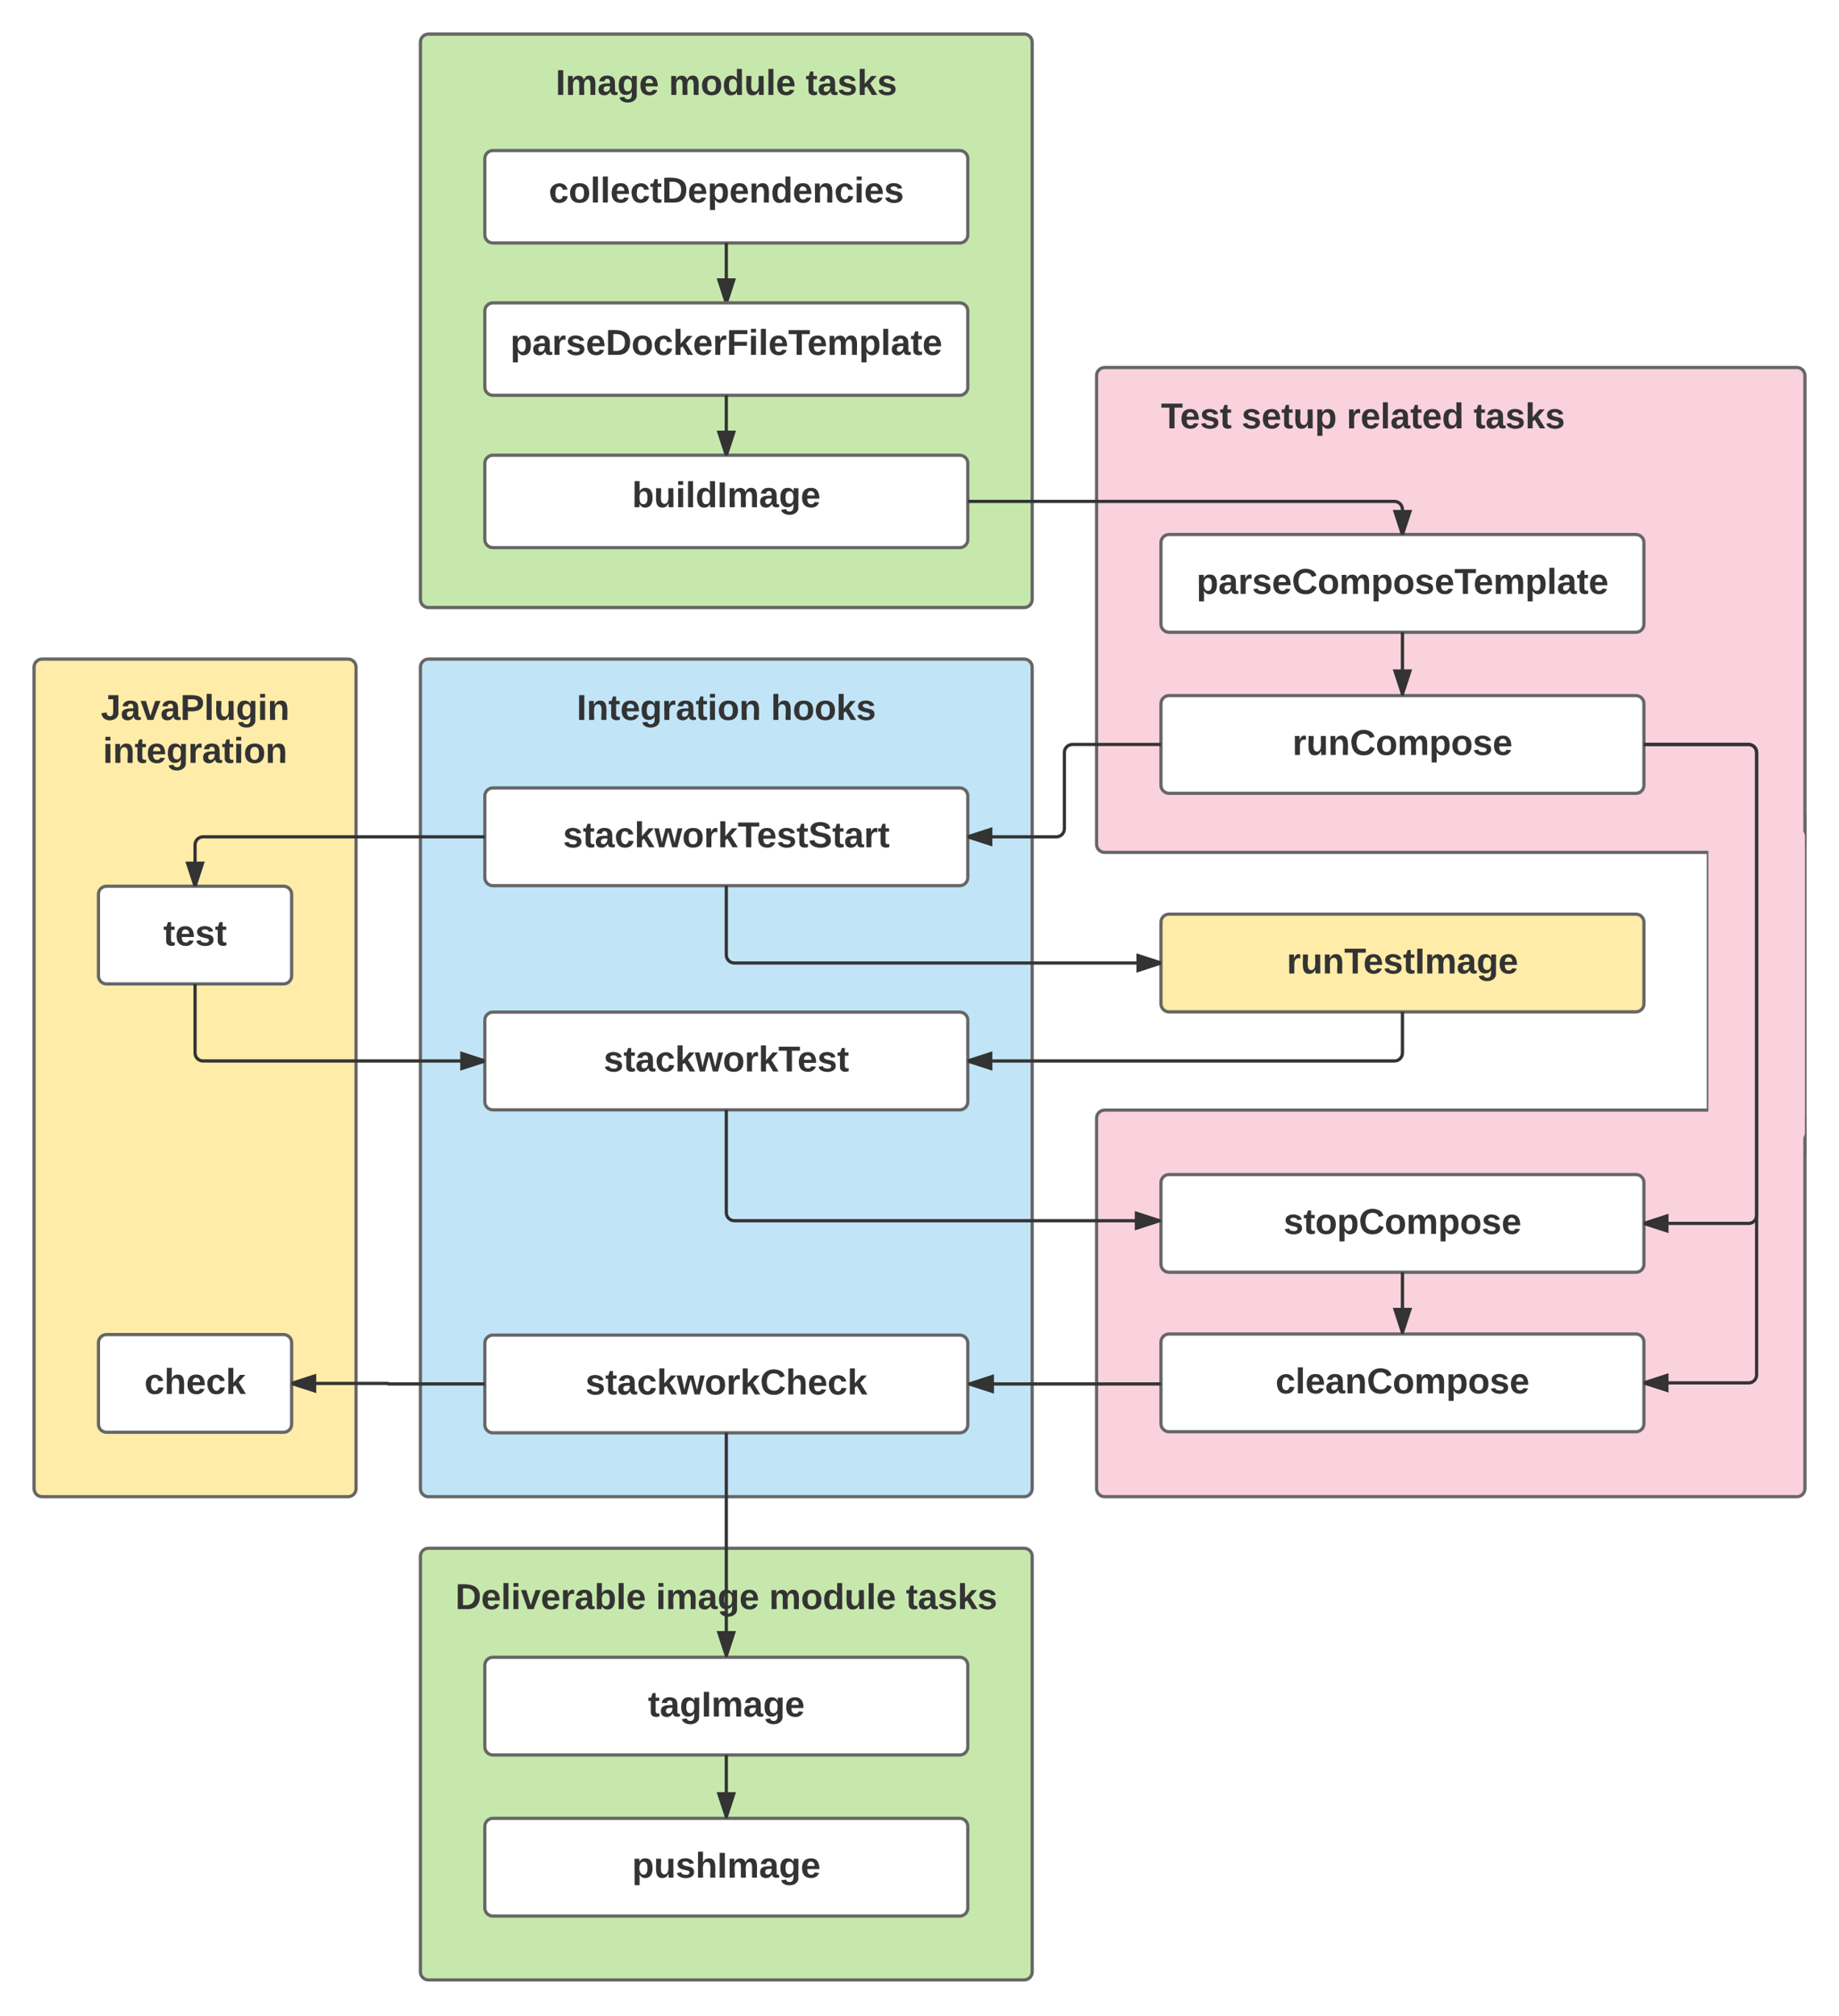 <svg xmlns="http://www.w3.org/2000/svg" xmlns:xlink="http://www.w3.org/1999/xlink" width="1142.33" height="1251.32"><g transform="translate(0 0)"><path d="M1061.16 716.16c0 2.77 2.24 5 5 5h50c2.77 0 5-2.23 5-5v-210c0-2.76-2.23-5-5-5h-50c-2.76 0-5 2.24-5 5z" stroke="#666" stroke-width="2" fill="#f9d2de"/><use xlink:href="#a" transform="matrix(1,0,0,1,1066.164,506.164) translate(25 111.667)"/><path d="M681.16 924.16c0 2.77 2.24 5 5 5h430c2.77 0 5-2.23 5-5v-230c0-2.76-2.23-5-5-5h-430c-2.76 0-5 2.24-5 5z" stroke="#666" stroke-width="2" fill="#f9d2de"/><use xlink:href="#a" transform="matrix(1,0,0,1,686.164,694.164) translate(35 32.778)"/><path d="M681.16 524.16c0 2.77 2.24 5 5 5h430c2.77 0 5-2.23 5-5v-291c0-2.76-2.23-5-5-5h-430c-2.76 0-5 2.24-5 5z" stroke="#666" stroke-width="2" fill="#f9d2de"/><use xlink:href="#b" transform="matrix(1,0,0,1,686.164,233.164) translate(35 32.778)"/><use xlink:href="#c" transform="matrix(1,0,0,1,686.164,233.164) translate(85.062 32.778)"/><use xlink:href="#d" transform="matrix(1,0,0,1,686.164,233.164) translate(150.309 32.778)"/><use xlink:href="#e" transform="matrix(1,0,0,1,686.164,233.164) translate(229.198 32.778)"/><path d="M1061.16 703.16c0 2.77 2.24 5 5 5h50c2.77 0 5-2.23 5-5v-184c0-2.76-2.23-5-5-5h-50c-2.76 0-5 2.24-5 5z" fill="#f9d2de"/><use xlink:href="#a" transform="matrix(1,0,0,1,1066.164,519.164) translate(25 98.667)"/><path d="M261.16 1224.16c0 2.77 2.24 5 5 5h370c2.77 0 5-2.23 5-5v-258c0-2.76-2.23-5-5-5h-370c-2.76 0-5 2.24-5 5z" stroke="#666" stroke-width="2" fill="#c7e8ac"/><use xlink:href="#f" transform="matrix(1,0,0,1,266.164,966.164) translate(16.698 32.778)"/><use xlink:href="#g" transform="matrix(1,0,0,1,266.164,966.164) translate(141.265 32.778)"/><use xlink:href="#h" transform="matrix(1,0,0,1,266.164,966.164) translate(211.574 32.778)"/><use xlink:href="#e" transform="matrix(1,0,0,1,266.164,966.164) translate(296.574 32.778)"/><path d="M261.16 372.16c0 2.77 2.24 5 5 5h370c2.77 0 5-2.23 5-5v-346c0-2.76-2.23-5-5-5h-370c-2.76 0-5 2.24-5 5z" stroke="#666" stroke-width="2" fill="#c7e8ac"/><use xlink:href="#i" transform="matrix(1,0,0,1,266.164,26.164) translate(78.981 32.778)"/><use xlink:href="#j" transform="matrix(1,0,0,1,266.164,26.164) translate(149.29 32.778)"/><use xlink:href="#e" transform="matrix(1,0,0,1,266.164,26.164) translate(234.29 32.778)"/><path d="M261.16 924.16c0 2.77 2.24 5 5 5h370c2.77 0 5-2.23 5-5v-510c0-2.76-2.23-5-5-5h-370c-2.76 0-5 2.24-5 5z" stroke="#666" stroke-width="2" fill="#c1e4f7"/><use xlink:href="#k" transform="matrix(1,0,0,1,266.164,414.164) translate(92.068 32.778)"/><use xlink:href="#l" transform="matrix(1,0,0,1,266.164,414.164) translate(212.685 32.778)"/><path d="M21.16 924.16c0 2.77 2.24 5 5 5h190c2.77 0 5-2.23 5-5v-510c0-2.76-2.23-5-5-5h-190c-2.76 0-5 2.24-5 5z" stroke="#666" stroke-width="2" fill="#ffeca9"/><use xlink:href="#m" transform="matrix(1,0,0,1,26.164,414.164) translate(36.451 32.778)"/><use xlink:href="#n" transform="matrix(1,0,0,1,26.164,414.164) translate(37.778 59.444)"/><path d="M301.16 98.47c0-2.76 2.24-5 5-5h290c2.77 0 5 2.24 5 5v47.37c0 2.76-2.23 5-5 5h-290c-2.76 0-5-2.24-5-5z" stroke="#666" stroke-width="2" fill="#fff"/><use xlink:href="#o" transform="matrix(1,0,0,1,301.164,93.468) translate(39.727 32.278)"/><path d="M451.16 150.84v37.2" stroke="#333" stroke-width="2" fill="none"/><path d="M451.16 188.03l-4.63-14.26h9.27z" fill="#333"/><path d="M452.22 188.03h-2.1l-4.97-15.26h12.03zm-4.3-13.26l3.24 10.03 3.26-10.03z" fill="#333"/><path d="M301.16 193.03c0-2.76 2.24-5 5-5h290c2.77 0 5 2.24 5 5v47.37c0 2.76-2.23 5-5 5h-290c-2.76 0-5-2.24-5-5z" stroke="#666" stroke-width="2" fill="#fff"/><use xlink:href="#p" transform="matrix(1,0,0,1,301.164,188.034) translate(15.869 32.278)"/><path d="M721.16 572.5c0-2.76 2.24-5 5-5h290c2.77 0 5 2.24 5 5v50.66c0 2.77-2.23 5-5 5h-290c-2.76 0-5-2.23-5-5z" stroke="#666" stroke-width="2" fill="#ffeca9"/><use xlink:href="#q" transform="matrix(1,0,0,1,721.164,567.497) translate(78.153 36.84)"/><path d="M721.16 436.83c0-2.76 2.24-5 5-5h290c2.77 0 5 2.24 5 5v50.67c0 2.76-2.23 5-5 5h-290c-2.76 0-5-2.24-5-5z" stroke="#666" stroke-width="2" fill="#fff"/><use xlink:href="#r" transform="matrix(1,0,0,1,721.164,431.831) translate(81.672 36.84)"/><path d="M721.16 734.16c0-2.76 2.24-5 5-5h290c2.77 0 5 2.24 5 5v50.67c0 2.76-2.23 5-5 5h-290c-2.76 0-5-2.24-5-5z" stroke="#666" stroke-width="2" fill="#fff"/><use xlink:href="#s" transform="matrix(1,0,0,1,721.164,729.164) translate(76.147 36.84)"/><path d="M721.16 336.83c0-2.76 2.24-5 5-5h290c2.77 0 5 2.24 5 5v50.67c0 2.76-2.23 5-5 5h-290c-2.76 0-5-2.24-5-5z" stroke="#666" stroke-width="2" fill="#fff"/><use xlink:href="#t" transform="matrix(1,0,0,1,721.164,331.831) translate(22.073 36.84)"/><path d="M301.16 1133.83c0-2.76 2.24-5 5-5h290c2.77 0 5 2.24 5 5v50.67c0 2.76-2.23 5-5 5h-290c-2.76 0-5-2.24-5-5z" stroke="#666" stroke-width="2" fill="#fff"/><use xlink:href="#u" transform="matrix(1,0,0,1,301.164,1128.831) translate(91.486 36.84)"/><path d="M301.16 1033.83c0-2.76 2.24-5 5-5h290c2.77 0 5 2.24 5 5v50.67c0 2.76-2.23 5-5 5h-290c-2.76 0-5-2.24-5-5z" stroke="#666" stroke-width="2" fill="#fff"/><use xlink:href="#v" transform="matrix(1,0,0,1,301.164,1028.831) translate(101.332 36.84)"/><path d="M301.16 287.6c0-2.76 2.24-5 5-5h290c2.77 0 5 2.24 5 5v47.37c0 2.76-2.23 5-5 5h-290c-2.76 0-5-2.24-5-5z" stroke="#666" stroke-width="2" fill="#fff"/><use xlink:href="#w" transform="matrix(1,0,0,1,301.164,282.599) translate(91.486 32.278)"/><path d="M451.16 245.4v37.2" stroke="#333" stroke-width="2" fill="none"/><path d="M451.16 282.6l-4.63-14.27h9.27z" fill="#333"/><path d="M452.22 282.6h-2.1l-4.97-15.27h12.03zm-4.3-13.27l3.24 10.03 3.26-10.03z" fill="#333"/><path d="M601.16 311.28h265c2.77 0 5 2.24 5 5v15.55" stroke="#333" stroke-width="2" fill="none"/><path d="M871.16 331.83l-4.63-14.27h9.27z" fill="#333"/><path d="M872.22 331.83h-2.1l-4.97-15.27h12.03zm-4.3-13.27l3.24 10.03 3.26-10.04z" fill="#333"/><path d="M451.16 1089.5v38.33" stroke="#333" stroke-width="2" fill="none"/><path d="M451.16 1127.83l-4.63-14.27h9.27z" fill="#333"/><path d="M451.9 1128.83h-1.46l-5.3-16.27h12.04zm-4-14.27l3.26 10.03 3.26-10.04z" fill="#333"/><path d="M721.16 833.16c0-2.76 2.24-5 5-5h290c2.77 0 5 2.24 5 5v50.67c0 2.76-2.23 5-5 5h-290c-2.76 0-5-2.24-5-5z" stroke="#666" stroke-width="2" fill="#fff"/><use xlink:href="#x" transform="matrix(1,0,0,1,721.164,828.164) translate(71.147 36.84)"/><path d="M301.16 494.16c0-2.76 2.24-5 5-5h290c2.77 0 5 2.24 5 5v50.67c0 2.76-2.23 5-5 5h-290c-2.76 0-5-2.24-5-5z" stroke="#666" stroke-width="2" fill="#fff"/><use xlink:href="#y" transform="matrix(1,0,0,1,301.164,489.164) translate(48.554 36.84)"/><path d="M301.16 633.33c0-2.76 2.24-5 5-5h290c2.77 0 5 2.24 5 5V684c0 2.76-2.23 5-5 5h-290c-2.76 0-5-2.24-5-5z" stroke="#666" stroke-width="2" fill="#fff"/><use xlink:href="#z" transform="matrix(1,0,0,1,301.164,628.331) translate(73.801 36.84)"/><path d="M301.16 833.83c0-2.76 2.24-5 5-5h290c2.77 0 5 2.24 5 5v50.67c0 2.76-2.23 5-5 5h-290c-2.76 0-5-2.24-5-5z" stroke="#666" stroke-width="2" fill="#fff"/><use xlink:href="#A" transform="matrix(1,0,0,1,301.164,828.831) translate(62.474 36.84)"/><path d="M871.16 392.5v38.33" stroke="#333" stroke-width="2" fill="none"/><path d="M871.16 430.83l-4.63-14.27h9.27z" fill="#333"/><path d="M871.9 431.83h-1.46l-5.3-16.27h12.04zm-4-14.27l3.26 10.03 3.26-10.04z" fill="#333"/><path d="M61.16 833.5c0-2.76 2.24-5 5-5h110c2.77 0 5 2.24 5 5v50.66c0 2.77-2.23 5-5 5h-110c-2.76 0-5-2.23-5-5z" stroke="#666" stroke-width="2" fill="#fff"/><use xlink:href="#B" transform="matrix(1,0,0,1,61.164,828.497) translate(28.554 36.84)"/><path d="M301.16 859.16h-59.83c-.1 0-.17-.07-.17-.16 0-.1-.07-.17-.16-.17h-59.84" stroke="#333" stroke-width="2" fill="none"/><path d="M195.43 863.47l-14.27-4.64 14.27-4.63z" fill="#333"/><path d="M196.43 864.84l-15.27-4.96v-2.1l15.27-4.96zm-12.03-6l10.03 3.25v-6.53z" fill="#333"/><path d="M61.16 555.16c0-2.76 2.24-5 5-5h110c2.77 0 5 2.24 5 5v50.67c0 2.76-2.23 5-5 5h-110c-2.76 0-5-2.24-5-5z" stroke="#666" stroke-width="2" fill="#fff"/><use xlink:href="#C" transform="matrix(1,0,0,1,61.164,550.164) translate(40.314 36.84)"/><path d="M121.16 610.83v42.83c0 2.77 2.24 5 5 5h175" stroke="#333" stroke-width="2" fill="none"/><path d="M301.16 658.66l-14.26 4.64v-9.27z" fill="#333"/><path d="M301.16 657.6v2.12l-15.26 4.96v-12.03zm-13.26 4.32l10.03-3.26-10.03-3.25z" fill="#333"/><path d="M301.16 519.5h-175c-2.76 0-5 2.24-5 5v25.66" stroke="#333" stroke-width="2" fill="none"/><path d="M121.16 550.16l-4.63-14.26h9.27z" fill="#333"/><path d="M122.22 550.16h-2.1l-4.97-15.26h12.03zm-4.3-13.26l3.24 10.03 3.26-10.03z" fill="#333"/><path d="M871.16 789.83v37.33" stroke="#333" stroke-width="2" fill="none"/><path d="M871.16 827.16l-4.63-14.26h9.27z" fill="#333"/><path d="M871.9 828.16h-1.46l-5.3-16.26h12.04zm-4-14.26l3.26 10.03 3.26-10.03z" fill="#333"/><path d="M721.16 462.16h-55c-2.76 0-5 2.24-5 5v47.34c0 2.76-2.23 5-5 5h-55" stroke="#333" stroke-width="2" fill="none"/><path d="M615.43 524.13l-14.27-4.63 14.27-4.64z" fill="#333"/><path d="M616.43 525.5l-15.27-4.95v-2.1l15.27-4.96zm-12.03-6l10.03 3.26v-6.52z" fill="#333"/><path d="M451.16 549.83v43c0 2.76 2.24 5 5 5h265" stroke="#333" stroke-width="2" fill="none"/><path d="M721.16 597.83l-14.26 4.64v-9.27z" fill="#333"/><path d="M721.16 596.78v2.1l-15.26 4.96v-12.02zm-13.26 4.3l10.03-3.25-10.03-3.26z" fill="#333"/><path d="M871.16 628.16v25.5c0 2.77-2.23 5-5 5h-265" stroke="#333" stroke-width="2" fill="none"/><path d="M615.43 663.3l-14.27-4.64 14.27-4.63z" fill="#333"/><path d="M616.43 664.68l-15.27-4.96v-2.1l15.27-4.97zm-12.03-6.02l10.03 3.26v-6.5z" fill="#333"/><path d="M451.16 689v63.83c0 2.76 2.24 5 5 5h264" stroke="#333" stroke-width="2" fill="none"/><path d="M720.16 757.83l-14.26 4.64v-9.27z" fill="#333"/><path d="M721.16 757.1v1.46l-16.26 5.28v-12.02zm-14.26 4l10.03-3.27-10.03-3.26z" fill="#333"/><path d="M451.16 889.5v138.33" stroke="#333" stroke-width="2" fill="none"/><path d="M451.16 1027.83l-4.63-14.27h9.27z" fill="#333"/><path d="M451.9 1028.83h-1.46l-5.3-16.27h12.04zm-4-14.27l3.26 10.03 3.26-10.04z" fill="#333"/><path d="M720.16 859.16h-118" stroke="#333" stroke-width="2" fill="none"/><path d="M721.16 860.16h-1v-2h1zM616.43 863.8l-14.26-4.64 14.26-4.63z" fill="#333"/><path d="M617.43 865.18l-16.27-5.3v-1.44l16.27-5.3zm-12.03-6.02l10.03 3.26v-6.5z" fill="#333"/><path d="M1021.16 462.16h65c2.77 0 5 2.24 5 5V754.5c0 2.76-2.23 5-5 5h-65" stroke="#333" stroke-width="2" fill="none"/><path d="M1035.43 764.13l-14.27-4.63 14.27-4.64z" fill="#333"/><path d="M1036.43 765.5l-15.27-4.95v-2.1l15.27-4.96zm-12.03-6l10.03 3.26v-6.52z" fill="#333"/><path d="M1021.16 462.16h65c2.77 0 5 2.24 5 5V853.5c0 2.76-2.23 5-5 5h-65" stroke="#333" stroke-width="2" fill="none"/><path d="M1035.43 863.13l-14.27-4.63 14.27-4.64z" fill="#333"/><path d="M1036.43 864.5l-15.27-4.95v-2.1l15.27-4.96zm-12.03-6l10.03 3.26v-6.52z" fill="#333"/><defs><path fill="#333" d="M136-208V0H84v-208H4v-40h212v40h-80" id="D"/><path fill="#333" d="M185-48c-13 30-37 53-82 52C43 2 14-33 14-96s30-98 90-98c62 0 83 45 84 108H66c0 31 8 55 39 56 18 0 30-7 34-22zm-45-69c5-46-57-63-70-21-2 6-4 13-4 21h74" id="E"/><path fill="#333" d="M137-138c1-29-70-34-71-4 15 46 118 7 119 86 1 83-164 76-172 9l43-7c4 19 20 25 44 25 33 8 57-30 24-41C81-84 22-81 20-136c-2-80 154-74 161-7" id="F"/><path fill="#333" d="M115-3C79 11 28 4 28-45v-112H4v-33h27l15-45h31v45h36v33H77v99c-1 23 16 31 38 25v30" id="G"/><g id="b"><use transform="matrix(0.062,0,0,0.062,0,0)" xlink:href="#D"/><use transform="matrix(0.062,0,0,0.062,11.852,0)" xlink:href="#E"/><use transform="matrix(0.062,0,0,0.062,24.198,0)" xlink:href="#F"/><use transform="matrix(0.062,0,0,0.062,36.543,0)" xlink:href="#G"/></g><path fill="#333" d="M85 4C-2 5 27-109 22-190h50c7 57-23 150 33 157 60-5 35-97 40-157h50l1 190h-47c-2-12 1-28-3-38-12 25-28 42-61 42" id="H"/><path fill="#333" d="M135-194c53 0 70 44 70 98 0 56-19 98-73 100-31 1-45-17-59-34 3 33 2 69 2 105H25l-1-265h48c2 10 0 23 3 31 11-24 29-35 60-35zM114-30c33 0 39-31 40-66 0-38-9-64-40-64-56 0-55 130 0 130" id="I"/><g id="c"><use transform="matrix(0.062,0,0,0.062,0,0)" xlink:href="#F"/><use transform="matrix(0.062,0,0,0.062,12.346,0)" xlink:href="#E"/><use transform="matrix(0.062,0,0,0.062,24.691,0)" xlink:href="#G"/><use transform="matrix(0.062,0,0,0.062,32.037,0)" xlink:href="#H"/><use transform="matrix(0.062,0,0,0.062,45.556,0)" xlink:href="#I"/></g><path fill="#333" d="M135-150c-39-12-60 13-60 57V0H25l-1-190h47c2 13-1 29 3 40 6-28 27-53 61-41v41" id="J"/><path fill="#333" d="M25 0v-261h50V0H25" id="K"/><path fill="#333" d="M133-34C117-15 103 5 69 4 32 3 11-16 11-54c-1-60 55-63 116-61 1-26-3-47-28-47-18 1-26 9-28 27l-52-2c7-38 36-58 82-57s74 22 75 68l1 82c-1 14 12 18 25 15v27c-30 8-71 5-69-32zm-48 3c29 0 43-24 42-57-32 0-66-3-65 30 0 17 8 27 23 27" id="L"/><path fill="#333" d="M88-194c31-1 46 15 58 34l-1-101h50l1 261h-48c-2-10 0-23-3-31C134-8 116 4 84 4 32 4 16-41 15-95c0-56 19-97 73-99zm17 164c33 0 40-30 41-66 1-37-9-64-41-64s-38 30-39 65c0 43 13 65 39 65" id="M"/><g id="d"><use transform="matrix(0.062,0,0,0.062,0,0)" xlink:href="#J"/><use transform="matrix(0.062,0,0,0.062,8.642,0)" xlink:href="#E"/><use transform="matrix(0.062,0,0,0.062,20.988,0)" xlink:href="#K"/><use transform="matrix(0.062,0,0,0.062,27.16,0)" xlink:href="#L"/><use transform="matrix(0.062,0,0,0.062,39.506,0)" xlink:href="#G"/><use transform="matrix(0.062,0,0,0.062,46.852,0)" xlink:href="#E"/><use transform="matrix(0.062,0,0,0.062,59.198,0)" xlink:href="#M"/></g><path fill="#333" d="M147 0L96-86 75-71V0H25v-261h50v150l67-79h53l-66 74L201 0h-54" id="N"/><g id="e"><use transform="matrix(0.062,0,0,0.062,0,0)" xlink:href="#G"/><use transform="matrix(0.062,0,0,0.062,7.346,0)" xlink:href="#L"/><use transform="matrix(0.062,0,0,0.062,19.691,0)" xlink:href="#F"/><use transform="matrix(0.062,0,0,0.062,32.037,0)" xlink:href="#N"/><use transform="matrix(0.062,0,0,0.062,44.383,0)" xlink:href="#F"/></g><path fill="#333" d="M24-248c120-7 223 5 221 122C244-46 201 0 124 0H24v-248zM76-40c74 7 117-18 117-86 0-67-45-88-117-82v168" id="O"/><path fill="#333" d="M25-224v-37h50v37H25zM25 0v-190h50V0H25" id="P"/><path fill="#333" d="M128 0H69L1-190h53L99-40l48-150h52" id="Q"/><path fill="#333" d="M135-194c52 0 70 43 70 98 0 56-19 99-73 100-30 1-46-15-58-35L72 0H24l1-261h50v104c11-23 29-37 60-37zM114-30c31 0 40-27 40-66 0-37-7-63-39-63s-41 28-41 65c0 36 8 64 40 64" id="R"/><g id="f"><use transform="matrix(0.062,0,0,0.062,0,0)" xlink:href="#O"/><use transform="matrix(0.062,0,0,0.062,15.988,0)" xlink:href="#E"/><use transform="matrix(0.062,0,0,0.062,28.333,0)" xlink:href="#K"/><use transform="matrix(0.062,0,0,0.062,34.506,0)" xlink:href="#P"/><use transform="matrix(0.062,0,0,0.062,40.679,0)" xlink:href="#Q"/><use transform="matrix(0.062,0,0,0.062,53.025,0)" xlink:href="#E"/><use transform="matrix(0.062,0,0,0.062,65.37,0)" xlink:href="#J"/><use transform="matrix(0.062,0,0,0.062,74.012,0)" xlink:href="#L"/><use transform="matrix(0.062,0,0,0.062,86.358,0)" xlink:href="#R"/><use transform="matrix(0.062,0,0,0.062,99.877,0)" xlink:href="#K"/><use transform="matrix(0.062,0,0,0.062,106.049,0)" xlink:href="#E"/></g><path fill="#333" d="M220-157c-53 9-28 100-34 157h-49v-107c1-27-5-49-29-50C55-147 81-57 75 0H25l-1-190h47c2 12-1 28 3 38 10-53 101-56 108 0 13-22 24-43 59-42 82 1 51 116 57 194h-49v-107c-1-25-5-48-29-50" id="S"/><path fill="#333" d="M195-6C206 82 75 100 31 46c-4-6-6-13-8-21l49-6c3 16 16 24 34 25 40 0 42-37 40-79-11 22-30 35-61 35-53 0-70-43-70-97 0-56 18-96 73-97 30 0 46 14 59 34l2-30h47zm-90-29c32 0 41-27 41-63 0-35-9-62-40-62-32 0-39 29-40 63 0 36 9 62 39 62" id="T"/><g id="g"><use transform="matrix(0.062,0,0,0.062,0,0)" xlink:href="#P"/><use transform="matrix(0.062,0,0,0.062,6.173,0)" xlink:href="#S"/><use transform="matrix(0.062,0,0,0.062,25.926,0)" xlink:href="#L"/><use transform="matrix(0.062,0,0,0.062,38.272,0)" xlink:href="#T"/><use transform="matrix(0.062,0,0,0.062,51.79,0)" xlink:href="#E"/></g><path fill="#333" d="M110-194c64 0 96 36 96 99 0 64-35 99-97 99-61 0-95-36-95-99 0-62 34-99 96-99zm-1 164c35 0 45-28 45-65 0-40-10-65-43-65-34 0-45 26-45 65 0 36 10 65 43 65" id="U"/><g id="h"><use transform="matrix(0.062,0,0,0.062,0,0)" xlink:href="#S"/><use transform="matrix(0.062,0,0,0.062,19.753,0)" xlink:href="#U"/><use transform="matrix(0.062,0,0,0.062,33.272,0)" xlink:href="#M"/><use transform="matrix(0.062,0,0,0.062,46.79,0)" xlink:href="#H"/><use transform="matrix(0.062,0,0,0.062,60.309,0)" xlink:href="#K"/><use transform="matrix(0.062,0,0,0.062,66.481,0)" xlink:href="#E"/></g><path fill="#333" d="M24 0v-248h52V0H24" id="V"/><g id="i"><use transform="matrix(0.062,0,0,0.062,0,0)" xlink:href="#V"/><use transform="matrix(0.062,0,0,0.062,6.173,0)" xlink:href="#S"/><use transform="matrix(0.062,0,0,0.062,25.926,0)" xlink:href="#L"/><use transform="matrix(0.062,0,0,0.062,38.272,0)" xlink:href="#T"/><use transform="matrix(0.062,0,0,0.062,51.79,0)" xlink:href="#E"/></g><g id="j"><use transform="matrix(0.062,0,0,0.062,0,0)" xlink:href="#S"/><use transform="matrix(0.062,0,0,0.062,19.753,0)" xlink:href="#U"/><use transform="matrix(0.062,0,0,0.062,33.272,0)" xlink:href="#M"/><use transform="matrix(0.062,0,0,0.062,46.79,0)" xlink:href="#H"/><use transform="matrix(0.062,0,0,0.062,60.309,0)" xlink:href="#K"/><use transform="matrix(0.062,0,0,0.062,66.481,0)" xlink:href="#E"/></g><path fill="#333" d="M135-194c87-1 58 113 63 194h-50c-7-57 23-157-34-157-59 0-34 97-39 157H25l-1-190h47c2 12-1 28 3 38 12-26 28-41 61-42" id="W"/><g id="k"><use transform="matrix(0.062,0,0,0.062,0,0)" xlink:href="#V"/><use transform="matrix(0.062,0,0,0.062,6.173,0)" xlink:href="#W"/><use transform="matrix(0.062,0,0,0.062,19.691,0)" xlink:href="#G"/><use transform="matrix(0.062,0,0,0.062,27.037,0)" xlink:href="#E"/><use transform="matrix(0.062,0,0,0.062,39.383,0)" xlink:href="#T"/><use transform="matrix(0.062,0,0,0.062,52.901,0)" xlink:href="#J"/><use transform="matrix(0.062,0,0,0.062,61.543,0)" xlink:href="#L"/><use transform="matrix(0.062,0,0,0.062,73.889,0)" xlink:href="#G"/><use transform="matrix(0.062,0,0,0.062,81.235,0)" xlink:href="#P"/><use transform="matrix(0.062,0,0,0.062,87.407,0)" xlink:href="#U"/><use transform="matrix(0.062,0,0,0.062,100.926,0)" xlink:href="#W"/></g><path fill="#333" d="M114-157C55-157 80-60 75 0H25v-261h50l-1 109c12-26 28-41 61-42 86-1 58 113 63 194h-50c-7-57 23-157-34-157" id="X"/><g id="l"><use transform="matrix(0.062,0,0,0.062,0,0)" xlink:href="#X"/><use transform="matrix(0.062,0,0,0.062,13.519,0)" xlink:href="#U"/><use transform="matrix(0.062,0,0,0.062,27.037,0)" xlink:href="#U"/><use transform="matrix(0.062,0,0,0.062,40.556,0)" xlink:href="#N"/><use transform="matrix(0.062,0,0,0.062,52.901,0)" xlink:href="#F"/></g><path fill="#333" d="M176-78C186 10 51 31 16-35c-5-9-9-19-11-32l52-8c4 21 12 37 35 38 23 0 32-16 32-40v-130H75v-41h101v170" id="Y"/><path fill="#333" d="M24-248c93 1 206-16 204 79-1 75-69 88-152 82V0H24v-248zm52 121c47 0 100 7 100-41 0-47-54-39-100-39v80" id="Z"/><g id="m"><use transform="matrix(0.062,0,0,0.062,0,0)" xlink:href="#Y"/><use transform="matrix(0.062,0,0,0.062,12.346,0)" xlink:href="#L"/><use transform="matrix(0.062,0,0,0.062,24.691,0)" xlink:href="#Q"/><use transform="matrix(0.062,0,0,0.062,37.037,0)" xlink:href="#L"/><use transform="matrix(0.062,0,0,0.062,49.383,0)" xlink:href="#Z"/><use transform="matrix(0.062,0,0,0.062,64.198,0)" xlink:href="#K"/><use transform="matrix(0.062,0,0,0.062,70.37,0)" xlink:href="#H"/><use transform="matrix(0.062,0,0,0.062,83.889,0)" xlink:href="#T"/><use transform="matrix(0.062,0,0,0.062,97.407,0)" xlink:href="#P"/><use transform="matrix(0.062,0,0,0.062,103.58,0)" xlink:href="#W"/></g><g id="n"><use transform="matrix(0.062,0,0,0.062,0,0)" xlink:href="#P"/><use transform="matrix(0.062,0,0,0.062,6.173,0)" xlink:href="#W"/><use transform="matrix(0.062,0,0,0.062,19.691,0)" xlink:href="#G"/><use transform="matrix(0.062,0,0,0.062,27.037,0)" xlink:href="#E"/><use transform="matrix(0.062,0,0,0.062,39.383,0)" xlink:href="#T"/><use transform="matrix(0.062,0,0,0.062,52.901,0)" xlink:href="#J"/><use transform="matrix(0.062,0,0,0.062,61.543,0)" xlink:href="#L"/><use transform="matrix(0.062,0,0,0.062,73.889,0)" xlink:href="#G"/><use transform="matrix(0.062,0,0,0.062,81.235,0)" xlink:href="#P"/><use transform="matrix(0.062,0,0,0.062,87.407,0)" xlink:href="#U"/><use transform="matrix(0.062,0,0,0.062,100.926,0)" xlink:href="#W"/></g><path fill="#333" d="M190-63c-7 42-38 67-86 67-59 0-84-38-90-98-12-110 154-137 174-36l-49 2c-2-19-15-32-35-32-30 0-35 28-38 64-6 74 65 87 74 30" id="aa"/><g id="o"><use transform="matrix(0.062,0,0,0.062,0,0)" xlink:href="#aa"/><use transform="matrix(0.062,0,0,0.062,12.346,0)" xlink:href="#U"/><use transform="matrix(0.062,0,0,0.062,25.864,0)" xlink:href="#K"/><use transform="matrix(0.062,0,0,0.062,32.037,0)" xlink:href="#K"/><use transform="matrix(0.062,0,0,0.062,38.21,0)" xlink:href="#E"/><use transform="matrix(0.062,0,0,0.062,50.556,0)" xlink:href="#aa"/><use transform="matrix(0.062,0,0,0.062,62.901,0)" xlink:href="#G"/><use transform="matrix(0.062,0,0,0.062,70.247,0)" xlink:href="#O"/><use transform="matrix(0.062,0,0,0.062,86.235,0)" xlink:href="#E"/><use transform="matrix(0.062,0,0,0.062,98.58,0)" xlink:href="#I"/><use transform="matrix(0.062,0,0,0.062,112.099,0)" xlink:href="#E"/><use transform="matrix(0.062,0,0,0.062,124.444,0)" xlink:href="#W"/><use transform="matrix(0.062,0,0,0.062,137.963,0)" xlink:href="#M"/><use transform="matrix(0.062,0,0,0.062,151.481,0)" xlink:href="#E"/><use transform="matrix(0.062,0,0,0.062,163.827,0)" xlink:href="#W"/><use transform="matrix(0.062,0,0,0.062,177.346,0)" xlink:href="#aa"/><use transform="matrix(0.062,0,0,0.062,189.691,0)" xlink:href="#P"/><use transform="matrix(0.062,0,0,0.062,195.864,0)" xlink:href="#E"/><use transform="matrix(0.062,0,0,0.062,208.21,0)" xlink:href="#F"/></g><path fill="#333" d="M76-208v77h127v40H76V0H24v-248h183v40H76" id="ab"/><g id="p"><use transform="matrix(0.062,0,0,0.062,0,0)" xlink:href="#I"/><use transform="matrix(0.062,0,0,0.062,13.519,0)" xlink:href="#L"/><use transform="matrix(0.062,0,0,0.062,25.864,0)" xlink:href="#J"/><use transform="matrix(0.062,0,0,0.062,34.506,0)" xlink:href="#F"/><use transform="matrix(0.062,0,0,0.062,46.852,0)" xlink:href="#E"/><use transform="matrix(0.062,0,0,0.062,59.198,0)" xlink:href="#O"/><use transform="matrix(0.062,0,0,0.062,75.185,0)" xlink:href="#U"/><use transform="matrix(0.062,0,0,0.062,88.704,0)" xlink:href="#aa"/><use transform="matrix(0.062,0,0,0.062,101.049,0)" xlink:href="#N"/><use transform="matrix(0.062,0,0,0.062,113.395,0)" xlink:href="#E"/><use transform="matrix(0.062,0,0,0.062,125.741,0)" xlink:href="#J"/><use transform="matrix(0.062,0,0,0.062,134.383,0)" xlink:href="#ab"/><use transform="matrix(0.062,0,0,0.062,147.901,0)" xlink:href="#P"/><use transform="matrix(0.062,0,0,0.062,154.074,0)" xlink:href="#K"/><use transform="matrix(0.062,0,0,0.062,160.247,0)" xlink:href="#E"/><use transform="matrix(0.062,0,0,0.062,172.593,0)" xlink:href="#D"/><use transform="matrix(0.062,0,0,0.062,184.444,0)" xlink:href="#E"/><use transform="matrix(0.062,0,0,0.062,196.79,0)" xlink:href="#S"/><use transform="matrix(0.062,0,0,0.062,216.543,0)" xlink:href="#I"/><use transform="matrix(0.062,0,0,0.062,230.062,0)" xlink:href="#K"/><use transform="matrix(0.062,0,0,0.062,236.235,0)" xlink:href="#L"/><use transform="matrix(0.062,0,0,0.062,248.58,0)" xlink:href="#G"/><use transform="matrix(0.062,0,0,0.062,255.926,0)" xlink:href="#E"/></g><g id="q"><use transform="matrix(0.062,0,0,0.062,0,0)" xlink:href="#J"/><use transform="matrix(0.062,0,0,0.062,8.642,0)" xlink:href="#H"/><use transform="matrix(0.062,0,0,0.062,22.16,0)" xlink:href="#W"/><use transform="matrix(0.062,0,0,0.062,35.679,0)" xlink:href="#D"/><use transform="matrix(0.062,0,0,0.062,47.531,0)" xlink:href="#E"/><use transform="matrix(0.062,0,0,0.062,59.877,0)" xlink:href="#F"/><use transform="matrix(0.062,0,0,0.062,72.222,0)" xlink:href="#G"/><use transform="matrix(0.062,0,0,0.062,79.568,0)" xlink:href="#V"/><use transform="matrix(0.062,0,0,0.062,85.741,0)" xlink:href="#S"/><use transform="matrix(0.062,0,0,0.062,105.494,0)" xlink:href="#L"/><use transform="matrix(0.062,0,0,0.062,117.84,0)" xlink:href="#T"/><use transform="matrix(0.062,0,0,0.062,131.358,0)" xlink:href="#E"/></g><path fill="#333" d="M67-125c0 53 21 87 73 88 37 1 54-22 65-47l45 17C233-25 199 4 140 4 58 4 20-42 15-125 8-235 124-281 211-232c18 10 29 29 36 50l-46 12c-8-25-30-41-62-41-52 0-71 34-72 86" id="ac"/><g id="r"><use transform="matrix(0.062,0,0,0.062,0,0)" xlink:href="#J"/><use transform="matrix(0.062,0,0,0.062,8.642,0)" xlink:href="#H"/><use transform="matrix(0.062,0,0,0.062,22.16,0)" xlink:href="#W"/><use transform="matrix(0.062,0,0,0.062,35.679,0)" xlink:href="#ac"/><use transform="matrix(0.062,0,0,0.062,51.667,0)" xlink:href="#U"/><use transform="matrix(0.062,0,0,0.062,65.185,0)" xlink:href="#S"/><use transform="matrix(0.062,0,0,0.062,84.938,0)" xlink:href="#I"/><use transform="matrix(0.062,0,0,0.062,98.457,0)" xlink:href="#U"/><use transform="matrix(0.062,0,0,0.062,111.975,0)" xlink:href="#F"/><use transform="matrix(0.062,0,0,0.062,124.321,0)" xlink:href="#E"/></g><g id="s"><use transform="matrix(0.062,0,0,0.062,0,0)" xlink:href="#F"/><use transform="matrix(0.062,0,0,0.062,12.346,0)" xlink:href="#G"/><use transform="matrix(0.062,0,0,0.062,19.691,0)" xlink:href="#U"/><use transform="matrix(0.062,0,0,0.062,33.21,0)" xlink:href="#I"/><use transform="matrix(0.062,0,0,0.062,46.728,0)" xlink:href="#ac"/><use transform="matrix(0.062,0,0,0.062,62.716,0)" xlink:href="#U"/><use transform="matrix(0.062,0,0,0.062,76.235,0)" xlink:href="#S"/><use transform="matrix(0.062,0,0,0.062,95.988,0)" xlink:href="#I"/><use transform="matrix(0.062,0,0,0.062,109.506,0)" xlink:href="#U"/><use transform="matrix(0.062,0,0,0.062,123.025,0)" xlink:href="#F"/><use transform="matrix(0.062,0,0,0.062,135.37,0)" xlink:href="#E"/></g><g id="t"><use transform="matrix(0.062,0,0,0.062,0,0)" xlink:href="#I"/><use transform="matrix(0.062,0,0,0.062,13.519,0)" xlink:href="#L"/><use transform="matrix(0.062,0,0,0.062,25.864,0)" xlink:href="#J"/><use transform="matrix(0.062,0,0,0.062,34.506,0)" xlink:href="#F"/><use transform="matrix(0.062,0,0,0.062,46.852,0)" xlink:href="#E"/><use transform="matrix(0.062,0,0,0.062,59.198,0)" xlink:href="#ac"/><use transform="matrix(0.062,0,0,0.062,75.185,0)" xlink:href="#U"/><use transform="matrix(0.062,0,0,0.062,88.704,0)" xlink:href="#S"/><use transform="matrix(0.062,0,0,0.062,108.457,0)" xlink:href="#I"/><use transform="matrix(0.062,0,0,0.062,121.975,0)" xlink:href="#U"/><use transform="matrix(0.062,0,0,0.062,135.494,0)" xlink:href="#F"/><use transform="matrix(0.062,0,0,0.062,147.84,0)" xlink:href="#E"/><use transform="matrix(0.062,0,0,0.062,160.185,0)" xlink:href="#D"/><use transform="matrix(0.062,0,0,0.062,172.037,0)" xlink:href="#E"/><use transform="matrix(0.062,0,0,0.062,184.383,0)" xlink:href="#S"/><use transform="matrix(0.062,0,0,0.062,204.136,0)" xlink:href="#I"/><use transform="matrix(0.062,0,0,0.062,217.654,0)" xlink:href="#K"/><use transform="matrix(0.062,0,0,0.062,223.827,0)" xlink:href="#L"/><use transform="matrix(0.062,0,0,0.062,236.173,0)" xlink:href="#G"/><use transform="matrix(0.062,0,0,0.062,243.519,0)" xlink:href="#E"/></g><g id="u"><use transform="matrix(0.062,0,0,0.062,0,0)" xlink:href="#I"/><use transform="matrix(0.062,0,0,0.062,13.519,0)" xlink:href="#H"/><use transform="matrix(0.062,0,0,0.062,27.037,0)" xlink:href="#F"/><use transform="matrix(0.062,0,0,0.062,39.383,0)" xlink:href="#X"/><use transform="matrix(0.062,0,0,0.062,52.901,0)" xlink:href="#V"/><use transform="matrix(0.062,0,0,0.062,59.074,0)" xlink:href="#S"/><use transform="matrix(0.062,0,0,0.062,78.827,0)" xlink:href="#L"/><use transform="matrix(0.062,0,0,0.062,91.173,0)" xlink:href="#T"/><use transform="matrix(0.062,0,0,0.062,104.691,0)" xlink:href="#E"/></g><g id="v"><use transform="matrix(0.062,0,0,0.062,0,0)" xlink:href="#G"/><use transform="matrix(0.062,0,0,0.062,7.346,0)" xlink:href="#L"/><use transform="matrix(0.062,0,0,0.062,19.691,0)" xlink:href="#T"/><use transform="matrix(0.062,0,0,0.062,33.21,0)" xlink:href="#V"/><use transform="matrix(0.062,0,0,0.062,39.383,0)" xlink:href="#S"/><use transform="matrix(0.062,0,0,0.062,59.136,0)" xlink:href="#L"/><use transform="matrix(0.062,0,0,0.062,71.481,0)" xlink:href="#T"/><use transform="matrix(0.062,0,0,0.062,85,0)" xlink:href="#E"/></g><g id="w"><use transform="matrix(0.062,0,0,0.062,0,0)" xlink:href="#R"/><use transform="matrix(0.062,0,0,0.062,13.519,0)" xlink:href="#H"/><use transform="matrix(0.062,0,0,0.062,27.037,0)" xlink:href="#P"/><use transform="matrix(0.062,0,0,0.062,33.21,0)" xlink:href="#K"/><use transform="matrix(0.062,0,0,0.062,39.383,0)" xlink:href="#M"/><use transform="matrix(0.062,0,0,0.062,52.901,0)" xlink:href="#V"/><use transform="matrix(0.062,0,0,0.062,59.074,0)" xlink:href="#S"/><use transform="matrix(0.062,0,0,0.062,78.827,0)" xlink:href="#L"/><use transform="matrix(0.062,0,0,0.062,91.173,0)" xlink:href="#T"/><use transform="matrix(0.062,0,0,0.062,104.691,0)" xlink:href="#E"/></g><g id="x"><use transform="matrix(0.062,0,0,0.062,0,0)" xlink:href="#aa"/><use transform="matrix(0.062,0,0,0.062,12.346,0)" xlink:href="#K"/><use transform="matrix(0.062,0,0,0.062,18.519,0)" xlink:href="#E"/><use transform="matrix(0.062,0,0,0.062,30.864,0)" xlink:href="#L"/><use transform="matrix(0.062,0,0,0.062,43.21,0)" xlink:href="#W"/><use transform="matrix(0.062,0,0,0.062,56.728,0)" xlink:href="#ac"/><use transform="matrix(0.062,0,0,0.062,72.716,0)" xlink:href="#U"/><use transform="matrix(0.062,0,0,0.062,86.235,0)" xlink:href="#S"/><use transform="matrix(0.062,0,0,0.062,105.988,0)" xlink:href="#I"/><use transform="matrix(0.062,0,0,0.062,119.506,0)" xlink:href="#U"/><use transform="matrix(0.062,0,0,0.062,133.025,0)" xlink:href="#F"/><use transform="matrix(0.062,0,0,0.062,145.37,0)" xlink:href="#E"/></g><path fill="#333" d="M231 0h-52l-39-155L100 0H48L-1-190h46L77-45c9-52 24-97 36-145h53l37 145 32-145h46" id="ad"/><path fill="#333" d="M169-182c-1-43-94-46-97-3 18 66 151 10 154 114 3 95-165 93-204 36-6-8-10-19-12-30l50-8c3 46 112 56 116 5-17-69-150-10-154-114-4-87 153-88 188-35 5 8 8 18 10 28" id="ae"/><g id="y"><use transform="matrix(0.062,0,0,0.062,0,0)" xlink:href="#F"/><use transform="matrix(0.062,0,0,0.062,12.346,0)" xlink:href="#G"/><use transform="matrix(0.062,0,0,0.062,19.691,0)" xlink:href="#L"/><use transform="matrix(0.062,0,0,0.062,32.037,0)" xlink:href="#aa"/><use transform="matrix(0.062,0,0,0.062,44.383,0)" xlink:href="#N"/><use transform="matrix(0.062,0,0,0.062,56.728,0)" xlink:href="#ad"/><use transform="matrix(0.062,0,0,0.062,74.012,0)" xlink:href="#U"/><use transform="matrix(0.062,0,0,0.062,87.531,0)" xlink:href="#J"/><use transform="matrix(0.062,0,0,0.062,96.173,0)" xlink:href="#N"/><use transform="matrix(0.062,0,0,0.062,108.519,0)" xlink:href="#D"/><use transform="matrix(0.062,0,0,0.062,120.37,0)" xlink:href="#E"/><use transform="matrix(0.062,0,0,0.062,132.716,0)" xlink:href="#F"/><use transform="matrix(0.062,0,0,0.062,145.062,0)" xlink:href="#G"/><use transform="matrix(0.062,0,0,0.062,152.407,0)" xlink:href="#ae"/><use transform="matrix(0.062,0,0,0.062,167.222,0)" xlink:href="#G"/><use transform="matrix(0.062,0,0,0.062,174.568,0)" xlink:href="#L"/><use transform="matrix(0.062,0,0,0.062,186.914,0)" xlink:href="#J"/><use transform="matrix(0.062,0,0,0.062,195.556,0)" xlink:href="#G"/></g><g id="z"><use transform="matrix(0.062,0,0,0.062,0,0)" xlink:href="#F"/><use transform="matrix(0.062,0,0,0.062,12.346,0)" xlink:href="#G"/><use transform="matrix(0.062,0,0,0.062,19.691,0)" xlink:href="#L"/><use transform="matrix(0.062,0,0,0.062,32.037,0)" xlink:href="#aa"/><use transform="matrix(0.062,0,0,0.062,44.383,0)" xlink:href="#N"/><use transform="matrix(0.062,0,0,0.062,56.728,0)" xlink:href="#ad"/><use transform="matrix(0.062,0,0,0.062,74.012,0)" xlink:href="#U"/><use transform="matrix(0.062,0,0,0.062,87.531,0)" xlink:href="#J"/><use transform="matrix(0.062,0,0,0.062,96.173,0)" xlink:href="#N"/><use transform="matrix(0.062,0,0,0.062,108.519,0)" xlink:href="#D"/><use transform="matrix(0.062,0,0,0.062,120.37,0)" xlink:href="#E"/><use transform="matrix(0.062,0,0,0.062,132.716,0)" xlink:href="#F"/><use transform="matrix(0.062,0,0,0.062,145.062,0)" xlink:href="#G"/></g><g id="A"><use transform="matrix(0.062,0,0,0.062,0,0)" xlink:href="#F"/><use transform="matrix(0.062,0,0,0.062,12.346,0)" xlink:href="#G"/><use transform="matrix(0.062,0,0,0.062,19.691,0)" xlink:href="#L"/><use transform="matrix(0.062,0,0,0.062,32.037,0)" xlink:href="#aa"/><use transform="matrix(0.062,0,0,0.062,44.383,0)" xlink:href="#N"/><use transform="matrix(0.062,0,0,0.062,56.728,0)" xlink:href="#ad"/><use transform="matrix(0.062,0,0,0.062,74.012,0)" xlink:href="#U"/><use transform="matrix(0.062,0,0,0.062,87.531,0)" xlink:href="#J"/><use transform="matrix(0.062,0,0,0.062,96.173,0)" xlink:href="#N"/><use transform="matrix(0.062,0,0,0.062,108.519,0)" xlink:href="#ac"/><use transform="matrix(0.062,0,0,0.062,124.506,0)" xlink:href="#X"/><use transform="matrix(0.062,0,0,0.062,138.025,0)" xlink:href="#E"/><use transform="matrix(0.062,0,0,0.062,150.37,0)" xlink:href="#aa"/><use transform="matrix(0.062,0,0,0.062,162.716,0)" xlink:href="#N"/></g><g id="B"><use transform="matrix(0.062,0,0,0.062,0,0)" xlink:href="#aa"/><use transform="matrix(0.062,0,0,0.062,12.346,0)" xlink:href="#X"/><use transform="matrix(0.062,0,0,0.062,25.864,0)" xlink:href="#E"/><use transform="matrix(0.062,0,0,0.062,38.21,0)" xlink:href="#aa"/><use transform="matrix(0.062,0,0,0.062,50.556,0)" xlink:href="#N"/></g><g id="C"><use transform="matrix(0.062,0,0,0.062,0,0)" xlink:href="#G"/><use transform="matrix(0.062,0,0,0.062,7.346,0)" xlink:href="#E"/><use transform="matrix(0.062,0,0,0.062,19.691,0)" xlink:href="#F"/><use transform="matrix(0.062,0,0,0.062,32.037,0)" xlink:href="#G"/></g></defs></g></svg>